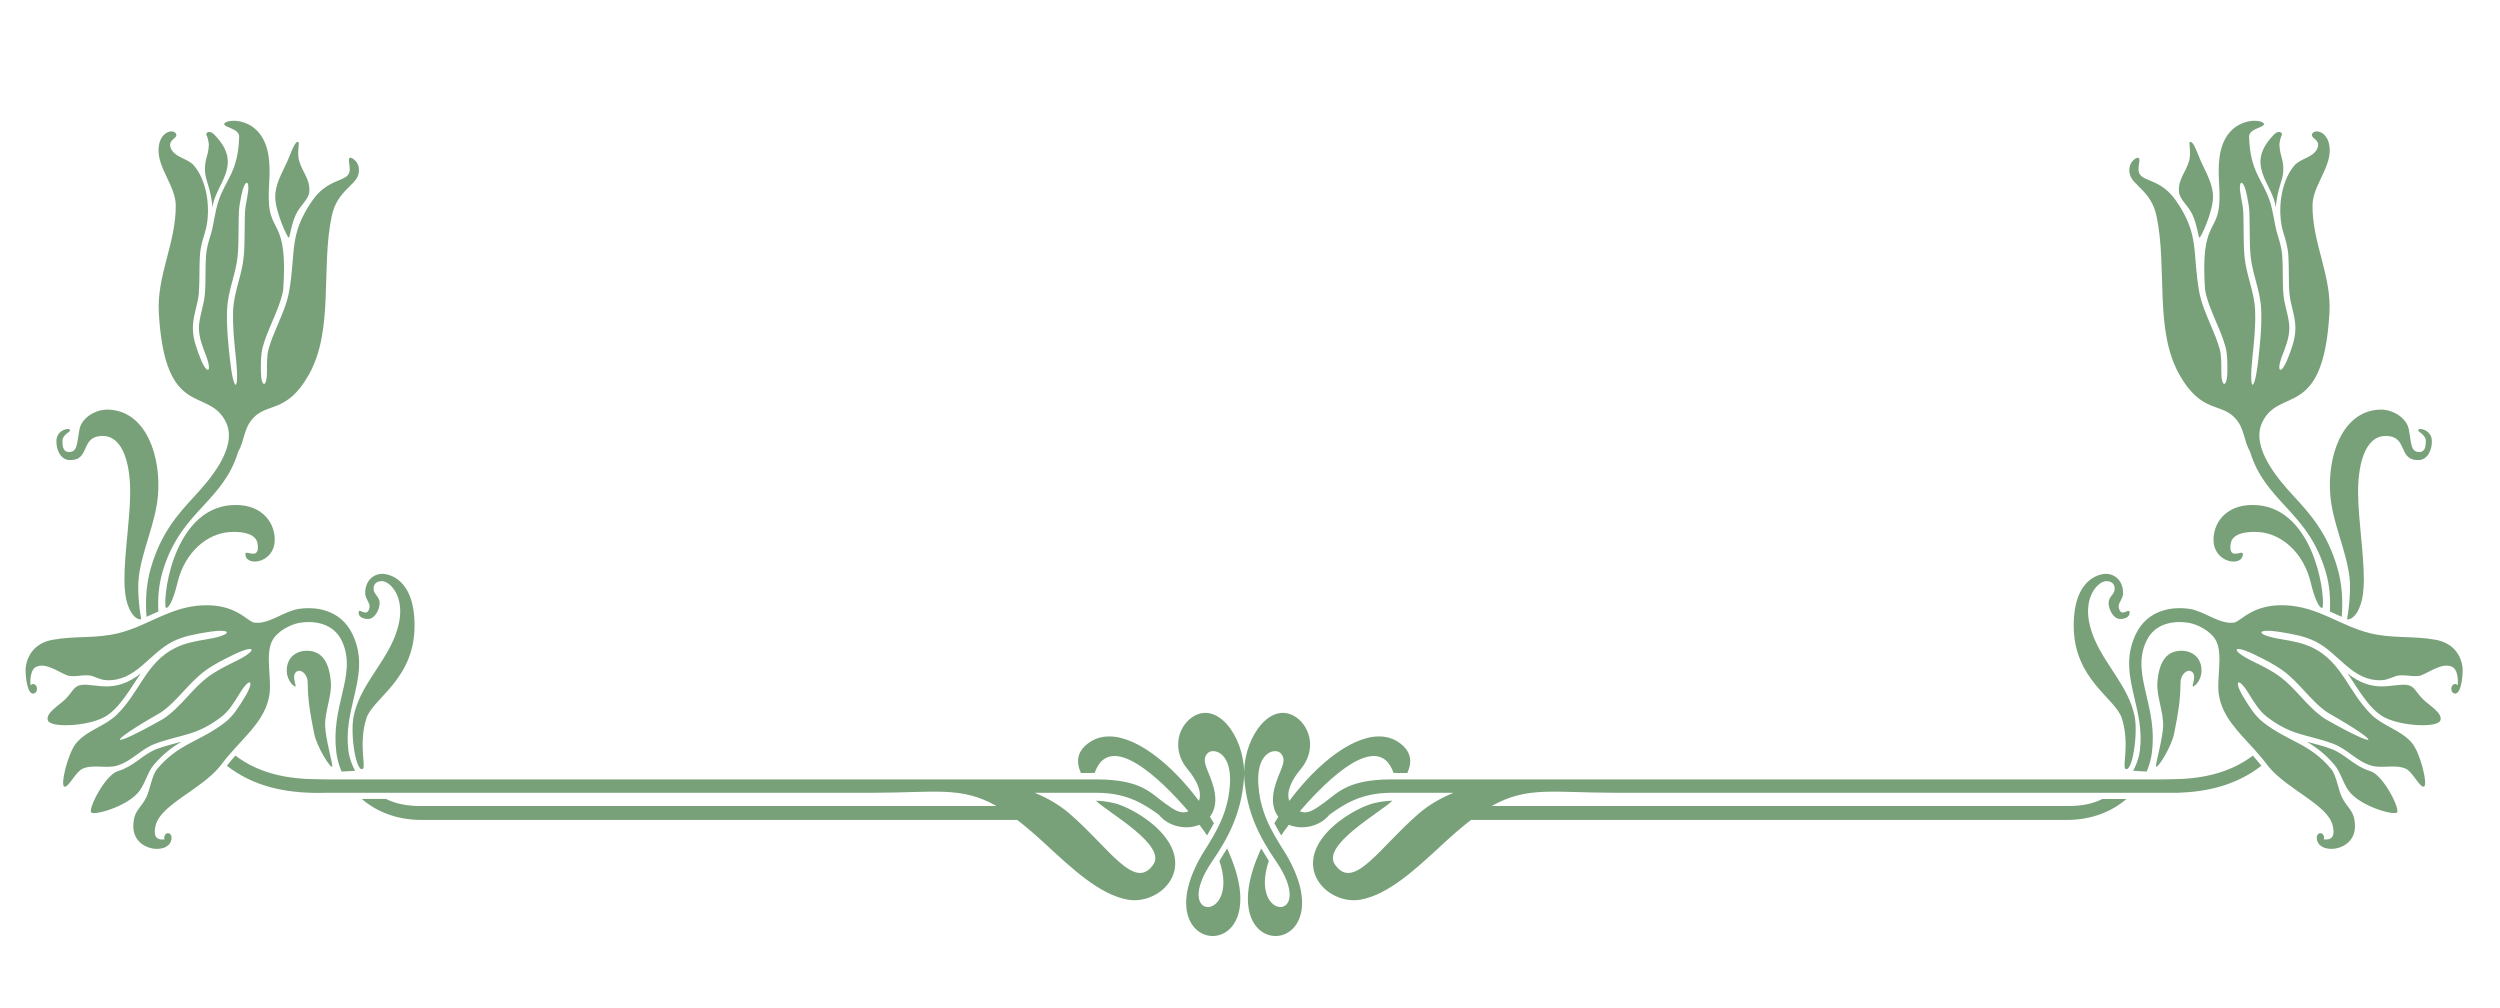 <?xml version="1.0" encoding="utf-8"?>
<!-- Generator: Adobe Illustrator 27.8.0, SVG Export Plug-In . SVG Version: 6.00 Build 0)  -->
<svg version="1.1" id="Livello_1" xmlns="http://www.w3.org/2000/svg" xmlns:xlink="http://www.w3.org/1999/xlink" x="0px" y="0px"
	 viewBox="0 0 6549 2640" style="enable-background:new 0 0 6549 2640;" xml:space="preserve">
<style type="text/css">
	.st0{fill-rule:evenodd;clip-rule:evenodd;fill:#78A17A;}
</style>
<path class="st0" d="M756.78,622.71c-4.34,0-34.99-67.36-35.74-105.59c-0.67-33.96,18.23-64.69,31.85-94.88
	c8.61-19.08,18.95-53.46,28.65-50.44c3.69,1.16-3.61,28.31,1.72,48.03c8.67,31.97,29.77,49.28,26.93,82.59
	c-1.73,20.22-23.4,35.45-34.33,57.91C763.07,586.6,759,622.71,756.78,622.71L756.78,622.71z M3367.5,2235.53
	c-38.17-60.18-68.54-110.52-71.52-188.66c-2.36-78.37,45.77-88.4,59.34-73.19c19.01,21.32-5.4,44.54-17.08,92.14
	c-8.01,32.59-2.44,57.13,10.54,73.88c-3.57,5.55-7.06,11.16-10.48,16.81c5.65,10.91,11.73,21.55,18.02,32.03
	c2.59-4.55,9.69-14.64,20.04-28.01c34.26,14.47,81.05,5.11,106.29-26.35c34.33-24.5,80.35-57.36,161.41-57.36v-0.07h163.8
	c-32.32,13.19-63.68,30.79-90.6,53.95c-102.81,88.41-170.56,203.52-219.07,135.57c-40.13-51.13,119.33-138.82,149.22-168.81
	c-16.52,0.61-32.97,2.73-49.15,6.77c-37.28,9.29-121.25,54.68-149.23,116.06c-37.48,82.23,43.95,148.93,115.07,136.41
	c74.16-13.05,148.19-83.43,216.56-146.56c27.01-24.94,50.91-45.38,72.81-62.18h1561.31v-0.07c63.41,0,116.94-21.37,155.71-54.92
	h-63.12c-26.42,13.29-54.84,18.55-92.59,18.55v-0.07H3907.71c92.91-52.65,160.47-34.71,324.14-34.71h1111.8h316.7h45.71
	c77.37-2.65,152.6-20.06,217.89-70.7c-7.18-9.18-14.67-17.98-22.32-26.6c-63.93,48.12-139.74,61.87-217.01,61.85
	c-7.58,0-15.17,0.17-22.75,0.47H4231.85c-195.95,0-391.79,0-587.79,0v-0.07c-115.85,0.51-140.09,35.93-177.62,62.71
	c-23.8,16.99-41.22,29.43-61.3,20.81c73.5-86.03,206.42-212.99,245.46-100.38h8.19v0.07h27.93c13.52-30.4,9.99-57.66-22.06-79.92
	c-64.18-44.54-161.7,9.95-244.32,100.99c-14.84,16.35-29.18,33.82-42.75,52.02c-8.85-23.34,5.62-54.47,29.61-82.97
	c40.95-48.66,26.6-108.46-10.51-135.12c-65.13-46.8-135.93,46.26-137.58,142.54c-1.64-96.28-72.44-189.34-137.57-142.54
	c-37.11,26.66-51.45,86.46-10.5,135.12c23.98,28.5,38.45,59.63,29.6,82.97c-13.57-18.2-27.91-35.68-42.75-52.02
	c-82.61-91.05-180.14-145.54-244.31-100.99c-32.07,22.25-35.59,49.52-22.07,79.92h27.93v-0.07h8.19
	c39.04-112.61,171.95,14.35,245.46,100.38c-20.08,8.62-37.49-3.82-61.29-20.81c-37.53-26.78-61.77-62.2-177.62-62.71v0.07
	c-196,0-391.84,0-587.79,0H856.37c-7.59-0.3-15.17-0.47-22.74-0.47c-77.28,0.02-153.08-13.73-217.02-61.85
	c-7.65,8.62-15.14,17.41-22.31,26.6c71.03,55.11,153.84,70.87,238.36,71.08c8.39,0.02,16.8-0.11,25.23-0.38h72.85h91.92h1263.73
	c163.67,0,231.23-17.94,324.14,34.71H1103.48v0.07c-36.86,0-66-5.69-92.32-18.55h-63.39c38.77,33.55,92.3,54.92,155.71,54.92v0.07
	h1561.3c21.9,16.8,45.81,37.24,72.82,62.18c68.37,63.13,142.4,133.5,216.55,146.56c71.12,12.52,152.55-54.18,115.07-136.41
	c-27.98-61.39-111.94-106.77-149.22-116.06c-16.17-4.04-32.63-6.16-49.15-6.77c29.89,29.99,189.35,117.68,149.22,168.81
	c-48.51,67.95-116.26-47.16-219.07-135.57c-26.92-23.15-58.28-40.76-90.6-53.95h163.8v0.07c81.05,0,127.09,32.86,161.41,57.36
	c25.24,31.46,72.02,40.82,106.29,26.35c10.35,13.37,17.45,23.46,20.04,28.01c6.28-10.48,12.37-21.12,18.02-32.03
	c-3.42-5.66-6.92-11.26-10.48-16.81c12.98-16.75,18.54-41.29,10.54-73.88c-11.68-47.6-36.1-70.82-17.08-92.14
	c13.56-15.21,61.69-5.18,59.34,73.19c-2.97,78.14-33.35,128.48-71.51,188.66c-161.28,269.61,186.45,300.7,76.62,17.63
	c-3.97-10.23-8.26-20.48-12.85-30.67c-6.53,11.01-13.3,21.85-20.11,32.64c54.6,161.01-128.58,161.28-18.82,0.98
	c42.97-62.75,75.52-125.73,82.91-214.15c0.37-4.41,0.56-8.84,0.62-13.28c0.06,4.44,0.26,8.87,0.64,13.28
	c7.37,88.42,39.93,151.4,82.9,214.15c109.76,160.3-73.43,160.03-18.83-0.98c-6.81-10.79-13.58-21.63-20.11-32.64
	c-4.59,10.2-8.87,20.44-12.85,30.67C3181.06,2536.23,3528.78,2505.14,3367.5,2235.53L3367.5,2235.53z M5761.48,622.71
	c4.34,0,34.98-67.36,35.74-105.59c0.66-33.96-18.23-64.69-31.85-94.88c-8.62-19.08-18.95-53.46-28.65-50.44
	c-3.7,1.16,3.62,28.31-1.73,48.03c-8.65,31.97-29.77,49.28-26.91,82.59c1.73,20.22,23.38,35.45,34.33,57.91
	C5755.19,586.6,5759.26,622.71,5761.48,622.71L5761.48,622.71z M5870.63,516.58c2.61,13.2,5.23,26.42,5.83,39.37l0.02,0.21
	c0.62,13.12,0.74,28.35,0.85,44.11c0.2,25.91,0.42,53.21,2.67,74.06c2.52,23.3,8.14,44.28,13.73,65.09v0.03l0,0
	c6.37,23.75,12.68,47.29,13.76,73.38c1.71,41.1-2.7,82.53-7.12,123.99c-9.91,92.92,5.86,95.84,15.84,2.15
	c4.49-42.09,8.97-84.14,7.19-126.99c-1.19-28.39-7.79-53.02-14.45-77.87h-0.02c-5.33-19.89-10.71-39.95-13.1-61.99
	c-2.19-20.42-2.4-46.88-2.6-72c-0.14-16.24-0.26-31.93-0.87-44.89v-0.21c-0.69-14.49-3.45-28.48-6.2-42.44
	C5876.88,465.44,5861.08,468.16,5870.63,516.58L5870.63,516.58z M5550.11,1589.77c4.68,31.33,27.88,0.89,28.71,14.03
	c0.84,13.35-14.02,18.12-26.2,17.65c-14.79-0.57-27.11-21.27-28.68-37.88c-2.3-24.33,19.79-24.74,14.9-47.58
	c-1.1-5.18-6.43-13.9-21.49-13.6c-16.87,0.35-45.22,26-47.42,73.38c-1.28,27.69,7.21,56.87,18.14,81.63
	c30.6,69.27,87.76,122.62,103.62,198.06c9.71,46.16-6,150.25-23.99,138.48c-8.47-5.54,11.56-66.93-9.36-132.32
	c-17.01-53.17-126.35-101.59-126.1-243.29c0.23-127.57,73.29-136.52,88.26-134.99c29.64,3.05,42.13,29.21,41.09,51.63
	C5560.94,1569.37,5548.62,1579.79,5550.11,1589.77L5550.11,1589.77z M5647.9,2007.95c-2.37-3.9,18.02-73.41,18.74-107.68
	c0.71-34.39-17.44-78.31-15.23-111.04c4.37-64.8,30.73-82.41,57.85-84.37c33.61-2.43,60.03,19.03,57.64,55.76
	c-0.89,13.79-8.82,30.86-20.65,37.25c-8.88,4.79,10.14-25.61-3.51-37.48c-11.38-9.9-30.29,4.93-30.58,27.28
	c-0.63,49.12-5.53,76.3-16.55,132.64C5688.42,1957.07,5651.9,2014.49,5647.9,2007.95L5647.9,2007.95z M6148.27,1622.28
	c16.59,2.34,36.37-23.74,41.75-66.07c1.58-12.38,2.37-24.93,2.31-38.32c-0.39-73.79-14.24-151.94-15.08-225.71
	c-0.75-65.64,14.48-151.94,74.2-150.17c57.8,1.71,29,64.81,84.91,63.2c23.47-0.67,35.19-28.03,34.11-51.44
	c-1.31-28.35-35.4-34.99-35.86-26.65c-0.24,4.34,19.93,12.13,20.05,27.32c0.15,17.06-2.81,30.3-17.99,29.66
	c-21.94-0.94-19.43-21.93-26.51-59.15c-5.84-30.79-42.97-53.71-77.28-51.95c-100.56,5.17-136.39,127.13-128.52,223.53
	c6.02,73.63,41.15,141.96,50.35,215.16C6159.31,1548.26,6151.54,1607.32,6148.27,1622.28L6148.27,1622.28z M6084.58,1591.07
	c-6.88,7.81-21.31-22.22-30.65-62.24c-20-85.82-80.93-130.69-135.46-134.92c-30.73-2.39-70.79,1.97-74.98,30.38
	c-6.77,45.96,31.52,14.97,31.87,26.54c1.04,34.43-73.96,25.99-76.73-33.56c-2.01-43.31,28.77-94.3,101.77-94.49
	C6056.15,1322.39,6090.81,1545.41,6084.58,1591.07L6084.58,1591.07z M5894.23,1183.25c-16.99-29.44-13.71-58.63-37.34-85.98
	c-37.94-43.9-88.71-12.61-146.93-114.38c-67.43-117.85-31.63-280.74-60.88-417.52c-13.97-65.29-62.68-79.58-69.8-108.91
	c-7.4-30.42,17.55-45.14,22.09-43.28c8.86,3.62-5.63,28.98,4.4,43.8c12.97,19.17,57.01,14.14,95.11,69.57
	c61.17,89,42.01,133.41,59.79,235.96c5.15,29.65,17.63,58.95,29.99,87.98c9.28,21.79,18.5,43.43,24.09,64.08l0.02,0.05
	c4.45,16.47,4.28,37.84,4.13,57.96c-0.36,44.34,15.57,43.93,15.9,0.15c0.17-21.51,0.35-44.39-4.81-63.46l-0.01-0.05
	c-6.02-22.26-15.47-44.42-24.98-66.73c-11.91-27.97-23.94-56.21-28.67-83.48c-12.89-185.59,36.15-146.19,37.84-236.46
	c0.77-41.03-5.09-69.09,0-109.71c14.07-112.27,117.02-102.64,116.58-87.41c-0.24,8.91-39.65,11.2-39.02,32.96
	c2.64,91.35,34.53,110.81,53.52,166.13c10.65,31.03,12.12,61.58,21.15,90.83c5.47,17.73,10.89,35.32,12.22,55.41
	c1.01,15.08,1.13,30.55,1.25,46.07c0.15,17.97,0.29,36,1.68,53.11l0.01,0.19l0.02,0.16l0,0c1.19,14.49,4.52,28.2,7.85,41.88
	c4.07,16.76,8.12,33.48,7.61,49.96h0.02l-0.02,0.04c-0.72,23.61-9.43,46.02-18.19,68.6c-17.77,45.77-2.94,52.56,14.6,7.35
	c9.36-24.11,18.67-48.05,19.51-75.34l0,0c0.59-19.3-3.8-37.35-8.18-55.44c-3.15-12.96-6.31-25.95-7.36-38.71v-0.03l0,0l-0.02-0.17
	l-0.02-0.21c-1.34-16.41-1.47-33.99-1.61-51.51c-0.14-16.21-0.27-32.37-1.25-47.28c-1.5-22.49-7.28-41.22-13.11-60.12
	c-16.57-53.73-7.68-132.46,28.26-175.08c17.12-20.31,50.99-20.81,61.17-46.5c8.68-21.86-18.14-25.03-14.33-36.1
	c5.5-16,46.84-8.08,46.39,42.95c-0.44,49.03-44.69,94.36-45.08,143.39c-0.81,98.69,49.98,183.15,44.35,281.65
	c-16.2,283.39-131.11,191.71-176.2,287.05c-31.57,66.69,45.95,153.31,82.45,192.93c42.64,46.31,87.94,95.51,114.78,188.84
	c11.5,40.06,14.75,83.27,11.16,127.43c-6.67-3.01-13.34-6.06-20.05-9.09c-3.67-1.66-7.31-3.29-10.93-4.87
	c1.88-35.56-1.28-70.12-10.51-102.2c-24.3-84.55-66.59-130.48-106.42-173.72C5948.92,1285.21,5913.4,1246.63,5894.23,1183.25
	L5894.23,1183.25z M6231.9,2035.9c24.88,24.71,52.23,79.54,47.94,91.55c-3.86,10.81-96.17-14.08-126.87-55.46
	c-15.47-20.85-21.67-49.42-37.03-67.66c-22.54-26.76-45.79-45.2-73.47-61.53c21.44,5.83,42.74,11.07,64.04,18.85
	c18.08,6.6,32.78,17.57,48.63,29.05c16.99,12.31,32.86,22.68,52.47,28.81C6218.19,2022.8,6223.34,2027.41,6231.9,2035.9
	L6231.9,2035.9z M5961.55,543.87c-6.34-62.51-84.69-111.52-3.41-192.51c11.04-11,24.73-4.4,17.84,5.72
	c-1.97,2.88-4.99,18.82-4.82,22.42c1.49,31.43,12.16,39.07,9.93,70.43C5979.21,476.27,5966.18,491.88,5961.55,543.87L5961.55,543.87
	z M6392.67,1887.57c7.45-19.39-29.18-39.55-45.79-56.2c-19.61-19.68-21.84-35.49-43.66-37.34c-38.6-3.28-84.76,24.01-153.72-29.81
	c22.29,30.71,54.92,93.22,96.29,114.78C6292.17,1903.17,6385.35,1906.62,6392.67,1887.57L6392.67,1887.57z M6438.22,1795.04
	c1.89-17.7-1.49-41.17-13.31-47.53c-29.03-15.65-70.04,21.55-89.42,23.24c-20.24,1.77-29.78-2.81-50.05-1.49
	c-13.07,0.85-27.6,11.6-45.08,12.53c-77.9,4.13-112.54-69.94-174.21-101.02c-28.68-14.47-59.5-19.6-90.32-24.73
	c-68.35-11.39-69.17,6.88-2.24,18.04c29.69,4.95,59.38,9.9,86.13,23.38c76.33,38.47,91.7,114.72,152.24,174.33
	c31.48,30.99,76.8,40.13,105.97,73.95c22.74,26.36,42.98,111.55,31.76,114.91c-10.96,3.28-29.49-39.57-48.45-47.35
	c-28.61-11.73-62.41,0.82-90.27-7.89c-39.9-12.47-61.17-43.3-100.57-57.68c-67.35-24.58-107.54-19.83-173.34-71.03
	c-18.59-14.47-32.75-37.65-46.61-60.32c-27.51-45.02-40.26-34.11-13.05,10.41c14.72,24.07,29.77,48.68,50.69,64.96
	c66.83,52.02,120.95,54.2,178.65,122.71c13.53,16.06,18.46,53.89,28.25,74.1c14.58,30.11,33.69,33.62,34.08,75.85
	c0.6,68.72-100.14,76.66-100.14,29.56c0-6.29,4.28-11.4,9.55-11.4c5.29,0,9.57,5.11,9.57,11.4c0,1.7-0.3,3.3-0.87,4.75
	c14.9,1.98,32.36-1.64,23.23-37.3c-13.68-53.48-117.45-92.71-167.21-152.63l0.01-0.01l-9.15-11.74l-0.75-0.96l-1.71-2.17l-0.51-0.65
	l-0.34-0.44l-0.09-0.11l-1.31-1.63l-0.35-0.43l-0.1-0.13l-0.26-0.31l-0.35-0.43l-0.36-0.44l-0.35-0.43l-0.35-0.44l-0.36-0.43l0,0
	l-0.71-0.87l-0.36-0.43l-0.35-0.43l-0.36-0.43l-0.36-0.43l-0.34-0.43c-5.92-7.11-11.94-13.99-17.99-20.72l-3.15-3.55l-0.05,0.03
	c-40.97-45.14-82.04-83.94-90.81-141.54c-6.22-40.88,10.9-102.7-6.43-139.16c-12.54-26.36-49.86-45.2-73.87-48.82
	c-19.01-2.88-39.65-2.44-58.45,3.53c-21.16,6.71-40.07,20.64-51.41,45.19c-21.66,46.92-11.08,91.97,0.53,141.41
	c10.3,43.91,21.36,90.93,14.64,147.7l-0.02,0.08c-1.64,13.79-4.81,27.26-9.39,40.22c-1.4,3.97-2.91,7.88-4.56,11.74
	c-5.59-0.26-11.17-0.52-16.75-0.84c-6.25-0.36-12.49-0.77-18.73-1.23c4.17-7.52,7.68-15.28,10.48-23.22
	c3.62-10.24,6.11-20.81,7.38-31.52l0.01-0.09c5.85-49.41-4.36-92.85-13.89-133.43c-13.29-56.62-25.41-108.22,2.09-167.79
	c15.99-34.64,42.12-54.11,71.13-63.31c23.22-7.37,48.24-7.98,71.05-4.53c38.67,5.84,78.09,41.23,116.15,35.77
	c17.99-2.58,47.26-49.39,135.66-45.24c85.57,4.02,141.98,53.56,220.13,72.95c59.32,14.72,112.78,6.38,172.72,17.4
	c46.27,8.51,67.07,41.07,70.24,74.94c0.93,9.77-1.92,66.01-19.58,66.01c-5.59,0-10.11-5.63-10.11-12.58
	c0-6.95,4.52-12.59,10.11-12.59C6434.08,1791.86,6436.43,1793.06,6438.22,1795.04L6438.22,1795.04z M5900.04,1731.7
	c-58.1-28.37-52.67-45.53,6.23-16.76c26.12,12.74,52.23,25.5,76.23,43.39c20.18,15.04,37.54,33.8,54.88,52.52
	c19.48,21.05,38.94,42.09,61.65,56.77c145.84,83.01,136.75,98.05-7.85,15.83c-24.4-15.78-44.56-37.55-64.71-59.34
	c-16.85-18.21-33.73-36.44-52.62-50.53C5951.02,1756.59,5925.52,1744.13,5900.04,1731.7L5900.04,1731.7z M647.62,516.58
	c-2.61,13.2-5.21,26.42-5.83,39.37l-0.01,0.21c-0.62,13.12-0.74,28.35-0.86,44.11c-0.2,25.91-0.42,53.21-2.67,74.06
	c-2.52,23.3-8.15,44.28-13.73,65.09l-0.01,0.03h0.01c-6.37,23.75-12.67,47.29-13.76,73.38c-1.71,41.1,2.7,82.53,7.12,123.99
	c9.91,92.92-5.86,95.84-15.85,2.15c-4.48-42.09-8.97-84.14-7.19-126.99c1.18-28.39,7.78-53.02,14.45-77.87h0.01
	c5.33-19.89,10.71-39.95,13.09-61.99c2.21-20.42,2.42-46.88,2.61-72c0.13-16.24,0.25-31.93,0.86-44.89l0.01-0.21
	c0.69-14.49,3.45-28.48,6.21-42.44C641.38,465.44,657.17,468.16,647.62,516.58L647.62,516.58z M968.14,1589.77
	c1.49-9.98-10.83-20.41-11.5-34.79c-1.04-22.42,11.45-48.58,41.1-51.63c14.97-1.54,88.03,7.42,88.26,134.99
	c0.26,141.7-109.09,190.12-126.1,243.29c-20.92,65.39-0.89,126.77-9.36,132.32c-18,11.77-33.71-92.32-24-138.48
	c15.87-75.44,73.03-128.79,103.63-198.06c10.93-24.75,19.43-53.94,18.14-81.63c-2.2-47.37-30.55-73.03-47.42-73.38
	c-15.06-0.31-20.39,8.42-21.5,13.6c-4.89,22.84,17.2,23.25,14.91,47.58c-1.58,16.61-13.89,37.31-28.68,37.88
	c-12.18,0.47-27.04-4.3-26.2-17.65C940.26,1590.67,963.46,1621.1,968.14,1589.77L968.14,1589.77z M870.36,2007.95
	c-3.99,6.54-40.52-50.87-47.71-87.65c-11.02-56.33-15.91-83.51-16.55-132.64c-0.28-22.35-19.19-37.18-30.58-27.28
	c-13.65,11.87,5.36,42.27-3.52,37.48c-11.83-6.39-19.75-23.46-20.65-37.25c-2.38-36.72,24.03-58.19,57.64-55.76
	c27.12,1.96,53.49,19.57,57.85,84.37c2.21,32.73-15.93,76.65-15.22,111.04C852.33,1934.54,872.74,2004.04,870.36,2007.95
	L870.36,2007.95z M369.99,1622.28c-16.59,2.34-36.37-23.74-41.76-66.07c-1.58-12.38-2.37-24.93-2.31-38.32
	c0.38-73.79,14.24-151.94,15.08-225.71c0.75-65.64-14.48-151.94-74.21-150.17c-57.8,1.71-28.99,64.81-84.9,63.2
	c-23.48-0.67-35.19-28.03-34.11-51.44c1.31-28.35,35.4-34.99,35.86-26.65c0.24,4.34-19.93,12.13-20.06,27.32
	c-0.14,17.06,2.82,30.3,18.01,29.66c21.93-0.94,19.42-21.93,26.49-59.15c5.85-30.79,42.97-53.71,77.29-51.95
	c100.57,5.17,136.39,127.13,128.52,223.53c-6.02,73.63-41.14,141.96-50.35,215.16C358.95,1548.26,366.72,1607.32,369.99,1622.28
	L369.99,1622.28z M433.69,1591.07c6.88,7.81,21.3-22.22,30.64-62.24c20.02-85.82,80.94-130.69,135.46-134.92
	c30.73-2.39,70.79,1.97,74.99,30.38c6.77,45.96-31.53,14.97-31.88,26.54c-1.02,34.43,73.97,25.99,76.73-33.56
	c2.01-43.31-28.77-94.3-101.77-94.49C462.11,1322.39,427.45,1545.41,433.69,1591.07L433.69,1591.07z M624.03,1183.25
	c16.99-29.44,13.71-58.63,37.34-85.98c37.92-43.9,88.7-12.61,146.93-114.38c67.42-117.85,31.63-280.74,60.87-417.52
	c13.96-65.29,62.68-79.58,69.81-108.91c7.39-30.42-17.56-45.14-22.1-43.28c-8.86,3.62,5.63,28.98-4.39,43.8
	c-12.98,19.17-57.02,14.14-95.11,69.57c-61.17,89-42.01,133.41-59.8,235.96c-5.14,29.65-17.62,58.95-29.98,87.98
	c-9.28,21.79-18.5,43.43-24.1,64.08l-0.01,0.05c-4.45,16.47-4.29,37.84-4.12,57.96c0.34,44.34-15.57,43.93-15.91,0.15
	c-0.17-21.51-0.35-44.39,4.81-63.46l0.02-0.05c6.02-22.26,15.46-44.42,24.97-66.73c11.92-27.97,23.95-56.21,28.68-83.48
	c12.88-185.59-36.15-146.19-37.85-236.46c-0.77-41.03,5.09-69.09,0-109.71C690.02,300.57,587.08,310.2,587.5,325.43
	c0.25,8.91,39.65,11.2,39.02,32.96c-2.64,91.35-34.53,110.81-53.52,166.13c-10.65,31.03-12.12,61.58-21.15,90.83
	c-5.47,17.73-10.89,35.32-12.22,55.41c-1.01,15.08-1.13,30.55-1.25,46.07c-0.13,17.97-0.28,36-1.67,53.11l-0.01,0.19l-0.02,0.16
	h-0.01c-1.19,14.49-4.53,28.2-7.85,41.88c-4.07,16.76-8.14,33.48-7.63,49.96l0,0v0.04c0.73,23.61,9.43,46.02,18.19,68.6
	c17.76,45.77,2.95,52.56-14.6,7.35c-9.36-24.11-18.65-48.05-19.5-75.34l0,0c-0.59-19.3,3.79-37.35,8.19-55.44
	c3.15-12.96,6.31-25.95,7.35-38.71l0.01-0.03h-0.01l0.02-0.17l0.02-0.21c1.34-16.41,1.47-33.99,1.61-51.51
	c0.13-16.21,0.26-32.37,1.25-47.28c1.49-22.49,7.27-41.22,13.1-60.12c16.57-53.73,7.68-132.46-28.26-175.08
	c-17.13-20.31-50.99-20.81-61.17-46.5c-8.67-21.86,18.14-25.03,14.34-36.1c-5.5-16-46.84-8.08-46.4,42.95
	c0.43,49.03,44.68,94.36,45.08,143.39c0.8,98.69-49.98,183.15-44.35,281.65c16.2,283.39,131.11,191.71,176.21,287.05
	c31.56,66.69-45.96,153.31-82.46,192.93c-42.64,46.31-87.95,95.51-114.77,188.84c-11.51,40.06-14.75,83.27-11.17,127.43
	c6.68-3.01,13.34-6.06,20.06-9.09c3.66-1.66,7.31-3.29,10.93-4.87c-1.88-35.56,1.28-70.12,10.5-102.2
	c24.3-84.55,66.6-130.48,106.42-173.72C569.34,1285.21,604.86,1246.63,624.03,1183.25L624.03,1183.25z M286.36,2035.9
	c-24.89,24.71-52.23,79.54-47.94,91.55c3.87,10.81,96.17-14.08,126.86-55.46c15.48-20.85,21.68-49.42,37.05-67.66
	c22.54-26.76,45.78-45.2,73.45-61.53c-21.43,5.83-42.73,11.07-64.03,18.85c-18.08,6.6-32.78,17.57-48.63,29.05
	c-16.98,12.31-32.87,22.68-52.47,28.81C300.07,2022.8,294.92,2027.41,286.36,2035.9L286.36,2035.9z M556.72,543.87
	c6.32-62.51,84.68-111.52,3.4-192.51c-11.04-11-24.73-4.4-17.83,5.72c1.97,2.88,4.98,18.82,4.81,22.42
	c-1.49,31.43-12.16,39.07-9.93,70.43C539.05,476.27,552.08,491.88,556.72,543.87L556.72,543.87z M125.59,1887.57
	c-7.45-19.39,29.19-39.55,45.8-56.2c19.61-19.68,21.84-35.49,43.65-37.34c38.61-3.28,84.76,24.01,153.73-29.81
	c-22.29,30.71-54.93,93.22-96.3,114.78C226.09,1903.17,132.91,1906.62,125.59,1887.57L125.59,1887.57z M80.04,1795.04
	c1.79-1.98,4.14-3.18,6.71-3.18c5.57,0,10.1,5.64,10.1,12.59c0,6.95-4.53,12.58-10.1,12.58c-17.68,0-20.51-56.24-19.6-66.01
	c3.18-33.87,23.97-66.43,70.25-74.94c59.94-11.03,113.39-2.69,172.71-17.4c78.15-19.39,134.56-68.92,220.13-72.95
	c88.4-4.16,117.66,42.65,135.66,45.24c38.05,5.46,77.48-29.93,116.14-35.77c22.82-3.45,47.84-2.84,71.06,4.53
	c29.01,9.2,55.13,28.67,71.12,63.31c27.51,59.57,15.38,111.16,2.09,167.79c-9.53,40.58-19.73,84.02-13.88,133.43l0.01,0.09
	c1.27,10.71,3.76,21.28,7.38,31.52c2.8,7.94,6.31,15.71,10.48,23.22c-6.24,0.45-12.48,0.87-18.73,1.23
	c-5.58,0.32-11.17,0.58-16.74,0.84c-1.65-3.86-3.18-7.77-4.58-11.74c-4.57-12.96-7.74-26.43-9.38-40.22l-0.01-0.08
	c-6.71-56.77,4.32-103.79,14.64-147.7c11.6-49.44,22.18-94.49,0.53-141.41c-11.34-24.55-30.26-38.48-51.41-45.19
	c-18.81-5.96-39.44-6.4-58.46-3.53c-24.02,3.62-61.34,22.46-73.88,48.82c-17.33,36.46-0.21,98.28-6.43,139.16
	c-8.76,57.59-49.83,96.39-90.81,141.54l-0.04-0.03l-3.15,3.55c-6.05,6.73-12.09,13.61-18,20.72l-0.35,0.43l-0.35,0.43l-0.35,0.43
	l-0.36,0.43l-0.35,0.43l-0.71,0.87l0,0l-0.35,0.43l-0.35,0.44l-0.34,0.43l-0.36,0.44l-0.35,0.43l-0.24,0.31l-0.11,0.13l-0.34,0.43
	l-1.31,1.63l-0.09,0.11l-0.35,0.44l-0.52,0.65l-1.7,2.17l-0.74,0.96l-9.15,11.74l0.01,0.01c-49.75,59.93-153.53,99.16-167.21,152.63
	c-9.12,35.66,8.34,39.28,23.23,37.3c-0.56-1.45-0.86-3.05-0.86-4.75c0-6.29,4.28-11.4,9.56-11.4c5.29,0,9.57,5.11,9.57,11.4
	c0,47.11-100.76,39.17-100.14-29.56c0.38-42.23,19.49-45.73,34.07-75.85c9.78-20.21,14.72-58.04,28.26-74.1
	c57.69-68.51,111.82-70.7,178.64-122.71c20.93-16.28,35.96-40.89,50.68-64.96c27.22-44.52,14.48-55.43-13.04-10.41
	c-13.86,22.68-28.02,45.85-46.62,60.32c-65.79,51.19-105.98,46.45-173.33,71.03c-39.41,14.38-60.67,45.21-100.58,57.68
	c-27.85,8.7-61.66-3.85-90.26,7.89c-18.96,7.78-37.48,50.63-48.46,47.35c-11.22-3.36,9.04-88.55,31.77-114.91
	c29.16-33.82,74.49-42.96,105.97-73.95c60.54-59.6,75.9-135.85,152.24-174.33c26.74-13.48,56.44-18.43,86.13-23.38
	c66.92-11.16,66.1-29.43-2.25-18.04c-30.81,5.13-61.63,10.26-90.32,24.73c-61.66,31.07-96.3,105.15-174.2,101.02
	c-17.48-0.93-32.03-11.68-45.08-12.53c-20.27-1.32-29.81,3.25-50.05,1.49c-19.39-1.69-60.39-38.89-89.42-23.24
	C81.54,1753.87,78.14,1777.35,80.04,1795.04L80.04,1795.04z M618.22,1731.7c-25.49,12.44-50.99,24.89-73.79,41.89
	c-18.91,14.09-35.78,32.32-52.63,50.53c-20.16,21.78-40.3,43.56-64.7,59.34c-144.61,82.22-153.7,67.17-7.86-15.83
	c22.7-14.68,42.17-35.72,61.65-56.77c17.33-18.73,34.68-37.48,54.87-52.52c24.01-17.89,50.12-30.65,76.23-43.39
	C670.9,1686.17,676.33,1703.33,618.22,1731.7z"/>
</svg>

